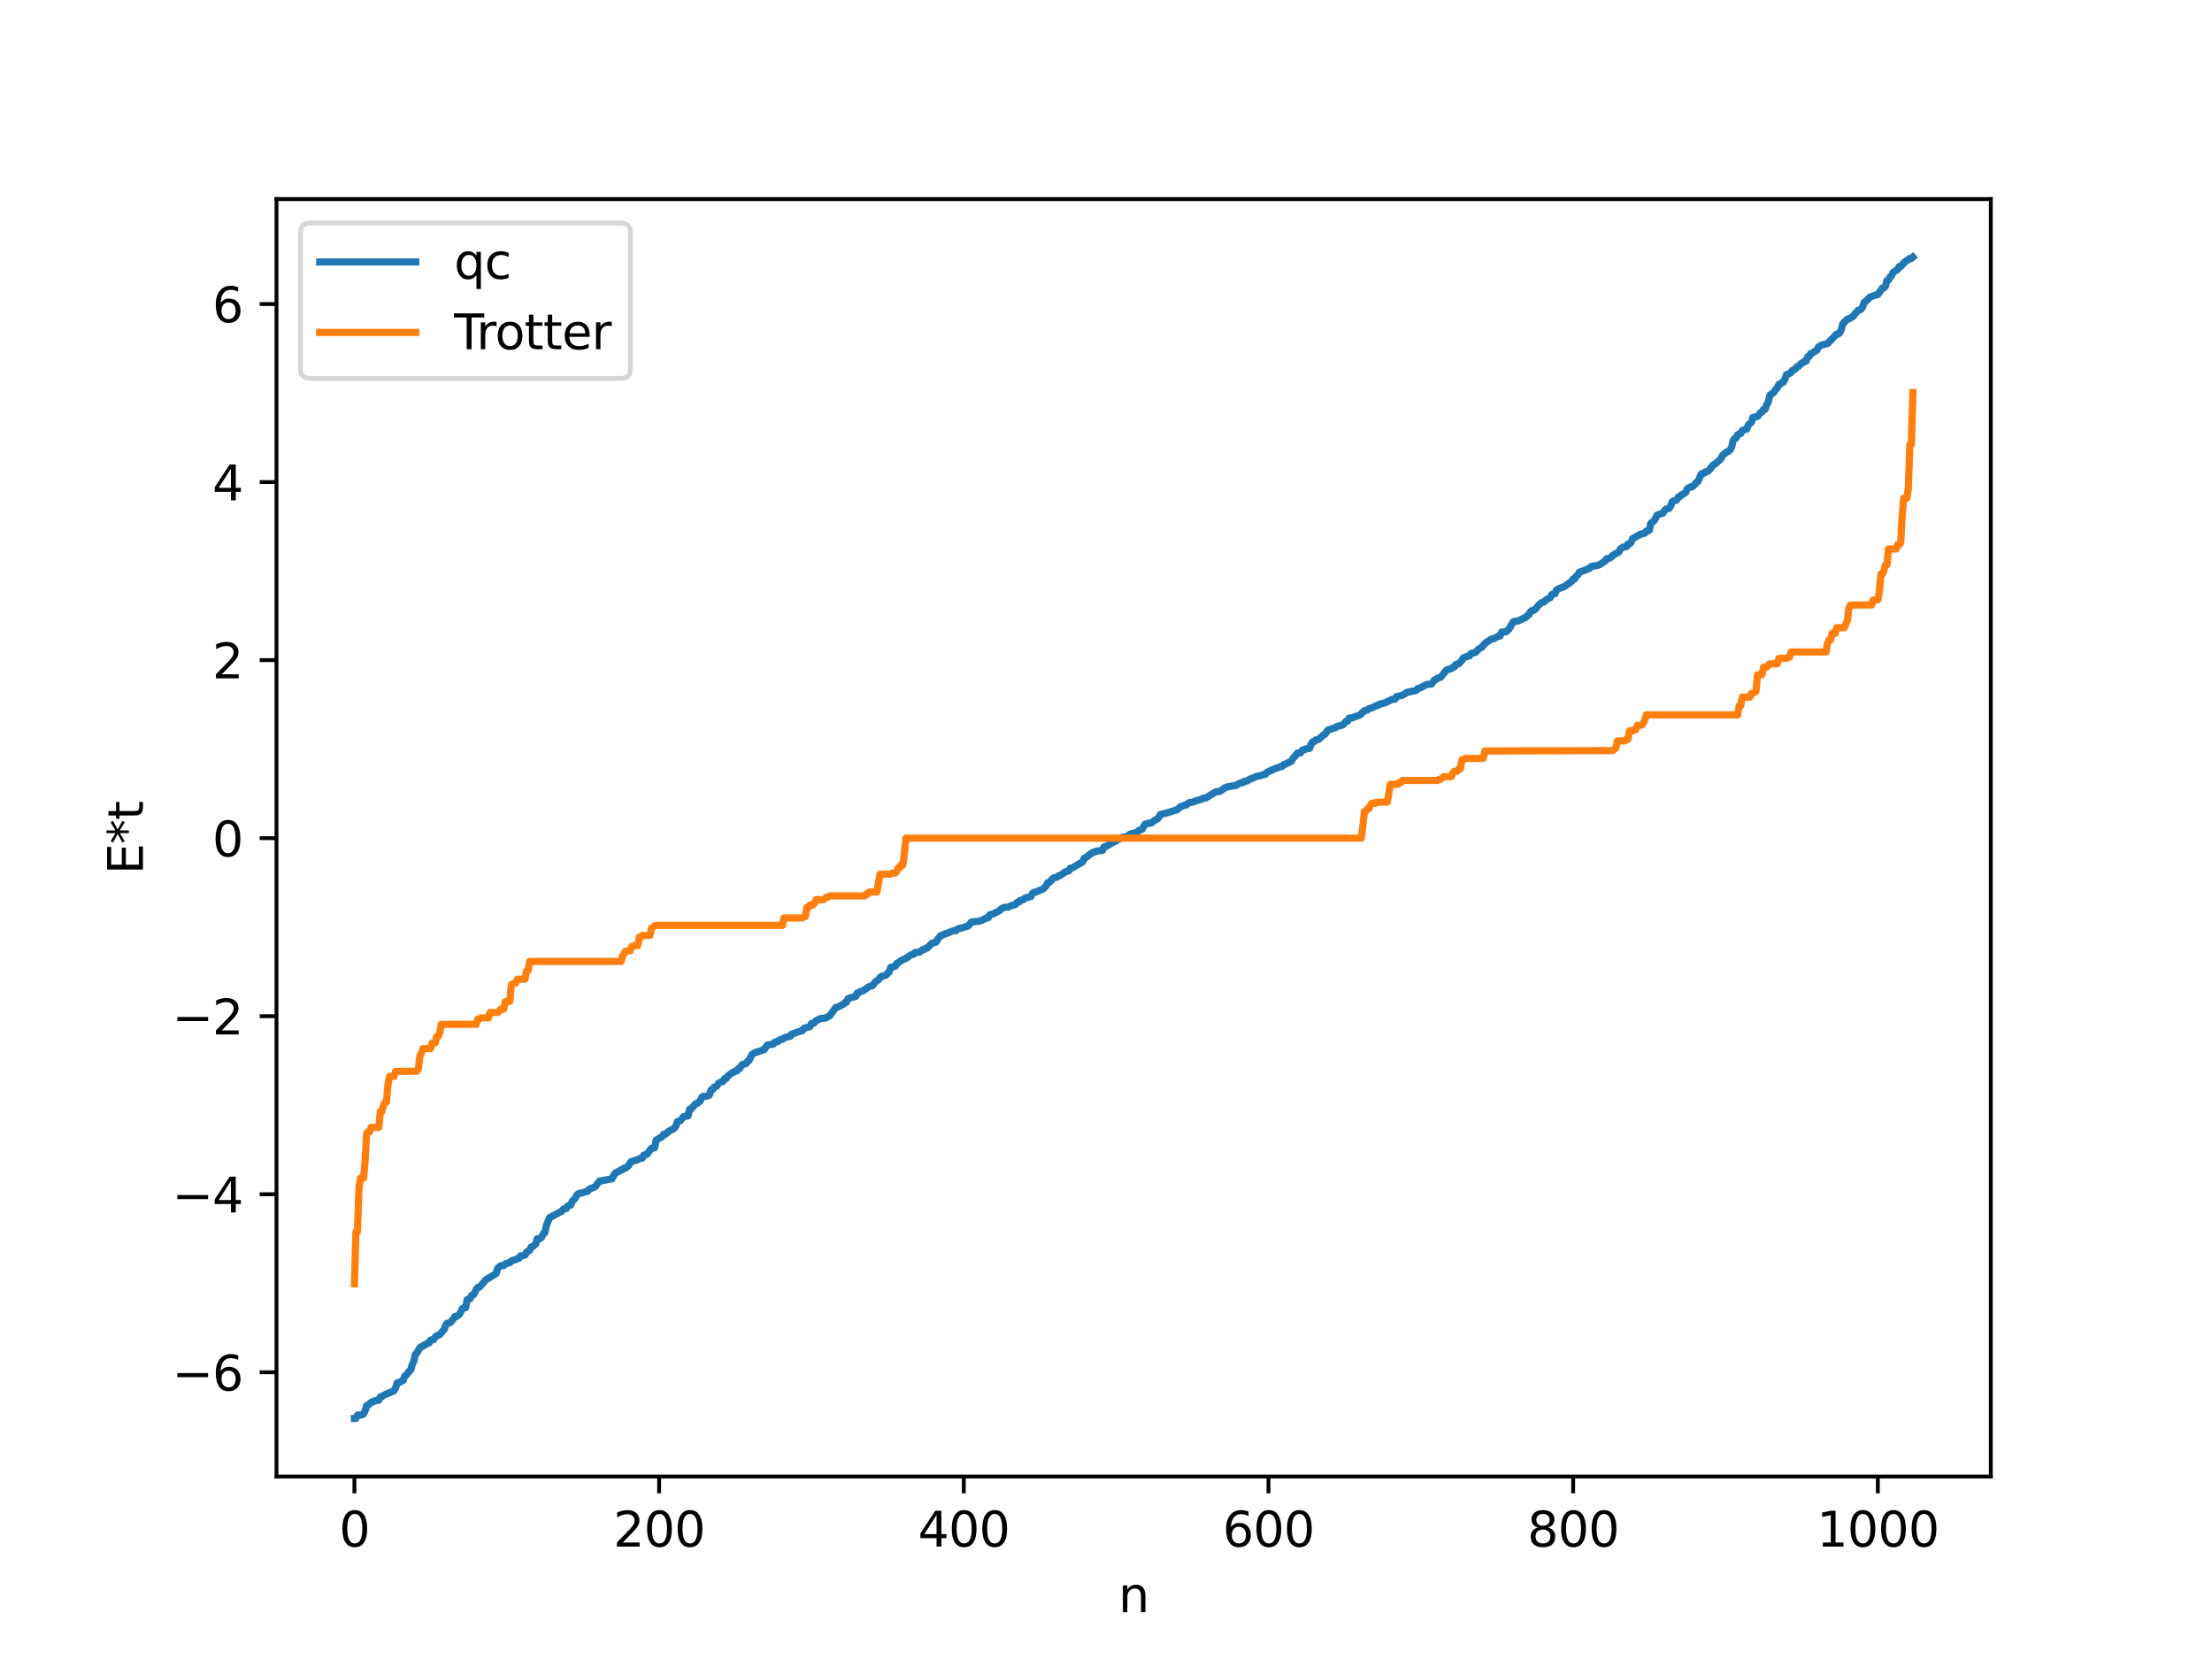 <?xml version="1.0" encoding="utf-8" standalone="no"?>
<!DOCTYPE svg PUBLIC "-//W3C//DTD SVG 1.1//EN"
  "http://www.w3.org/Graphics/SVG/1.1/DTD/svg11.dtd">
<svg xmlns:xlink="http://www.w3.org/1999/xlink" width="460.8pt" height="345.6pt" viewBox="0 0 460.8 345.6" xmlns="http://www.w3.org/2000/svg" version="1.1">
 <defs>
  <style type="text/css">*{stroke-linejoin: round; stroke-linecap: butt}</style>
 </defs>
 <g id="figure_1">
  <g id="patch_1">
   <path d="M 0 345.6 
L 460.8 345.6 
L 460.8 0 
L 0 0 
z
" style="fill: #ffffff"/>
  </g>
  <g id="axes_1">
   <g id="patch_2">
    <path d="M 57.6 307.584 
L 414.72 307.584 
L 414.72 41.472 
L 57.6 41.472 
z
" style="fill: #ffffff"/>
   </g>
   <g id="matplotlib.axis_1">
    <g id="xtick_1">
     <g id="line2d_1">
      <defs>
       <path id="ma43202f3b9" d="M 0 0 
L 0 3.5 
" style="stroke: #000000; stroke-width: 0.8"/>
      </defs>
      <g>
       <use xlink:href="#ma43202f3b9" x="73.833" y="307.584" style="stroke: #000000; stroke-width: 0.8"/>
      </g>
     </g>
     <g id="text_1">
      <!-- 0 -->
      <g transform="translate(70.651 322.182) scale(0.1 -0.1)">
       <defs>
        <path id="DejaVuSans-30" d="M 2034 4250 
Q 1547 4250 1301 3770 
Q 1056 3291 1056 2328 
Q 1056 1369 1301 889 
Q 1547 409 2034 409 
Q 2525 409 2770 889 
Q 3016 1369 3016 2328 
Q 3016 3291 2770 3770 
Q 2525 4250 2034 4250 
z
M 2034 4750 
Q 2819 4750 3233 4129 
Q 3647 3509 3647 2328 
Q 3647 1150 3233 529 
Q 2819 -91 2034 -91 
Q 1250 -91 836 529 
Q 422 1150 422 2328 
Q 422 3509 836 4129 
Q 1250 4750 2034 4750 
z
" transform="scale(0.016)"/>
       </defs>
       <use xlink:href="#DejaVuSans-30"/>
      </g>
     </g>
    </g>
    <g id="xtick_2">
     <g id="line2d_2">
      <g>
       <use xlink:href="#ma43202f3b9" x="137.304" y="307.584" style="stroke: #000000; stroke-width: 0.8"/>
      </g>
     </g>
     <g id="text_2">
      <!-- 200 -->
      <g transform="translate(127.76 322.182) scale(0.1 -0.1)">
       <defs>
        <path id="DejaVuSans-32" d="M 1228 531 
L 3431 531 
L 3431 0 
L 469 0 
L 469 531 
Q 828 903 1448 1529 
Q 2069 2156 2228 2338 
Q 2531 2678 2651 2914 
Q 2772 3150 2772 3378 
Q 2772 3750 2511 3984 
Q 2250 4219 1831 4219 
Q 1534 4219 1204 4116 
Q 875 4013 500 3803 
L 500 4441 
Q 881 4594 1212 4672 
Q 1544 4750 1819 4750 
Q 2544 4750 2975 4387 
Q 3406 4025 3406 3419 
Q 3406 3131 3298 2873 
Q 3191 2616 2906 2266 
Q 2828 2175 2409 1742 
Q 1991 1309 1228 531 
z
" transform="scale(0.016)"/>
       </defs>
       <use xlink:href="#DejaVuSans-32"/>
       <use xlink:href="#DejaVuSans-30" x="63.623"/>
       <use xlink:href="#DejaVuSans-30" x="127.246"/>
      </g>
     </g>
    </g>
    <g id="xtick_3">
     <g id="line2d_3">
      <g>
       <use xlink:href="#ma43202f3b9" x="200.775" y="307.584" style="stroke: #000000; stroke-width: 0.8"/>
      </g>
     </g>
     <g id="text_3">
      <!-- 400 -->
      <g transform="translate(191.231 322.182) scale(0.1 -0.1)">
       <defs>
        <path id="DejaVuSans-34" d="M 2419 4116 
L 825 1625 
L 2419 1625 
L 2419 4116 
z
M 2253 4666 
L 3047 4666 
L 3047 1625 
L 3713 1625 
L 3713 1100 
L 3047 1100 
L 3047 0 
L 2419 0 
L 2419 1100 
L 313 1100 
L 313 1709 
L 2253 4666 
z
" transform="scale(0.016)"/>
       </defs>
       <use xlink:href="#DejaVuSans-34"/>
       <use xlink:href="#DejaVuSans-30" x="63.623"/>
       <use xlink:href="#DejaVuSans-30" x="127.246"/>
      </g>
     </g>
    </g>
    <g id="xtick_4">
     <g id="line2d_4">
      <g>
       <use xlink:href="#ma43202f3b9" x="264.246" y="307.584" style="stroke: #000000; stroke-width: 0.8"/>
      </g>
     </g>
     <g id="text_4">
      <!-- 600 -->
      <g transform="translate(254.702 322.182) scale(0.1 -0.1)">
       <defs>
        <path id="DejaVuSans-36" d="M 2113 2584 
Q 1688 2584 1439 2293 
Q 1191 2003 1191 1497 
Q 1191 994 1439 701 
Q 1688 409 2113 409 
Q 2538 409 2786 701 
Q 3034 994 3034 1497 
Q 3034 2003 2786 2293 
Q 2538 2584 2113 2584 
z
M 3366 4563 
L 3366 3988 
Q 3128 4100 2886 4159 
Q 2644 4219 2406 4219 
Q 1781 4219 1451 3797 
Q 1122 3375 1075 2522 
Q 1259 2794 1537 2939 
Q 1816 3084 2150 3084 
Q 2853 3084 3261 2657 
Q 3669 2231 3669 1497 
Q 3669 778 3244 343 
Q 2819 -91 2113 -91 
Q 1303 -91 875 529 
Q 447 1150 447 2328 
Q 447 3434 972 4092 
Q 1497 4750 2381 4750 
Q 2619 4750 2861 4703 
Q 3103 4656 3366 4563 
z
" transform="scale(0.016)"/>
       </defs>
       <use xlink:href="#DejaVuSans-36"/>
       <use xlink:href="#DejaVuSans-30" x="63.623"/>
       <use xlink:href="#DejaVuSans-30" x="127.246"/>
      </g>
     </g>
    </g>
    <g id="xtick_5">
     <g id="line2d_5">
      <g>
       <use xlink:href="#ma43202f3b9" x="327.717" y="307.584" style="stroke: #000000; stroke-width: 0.8"/>
      </g>
     </g>
     <g id="text_5">
      <!-- 800 -->
      <g transform="translate(318.173 322.182) scale(0.1 -0.1)">
       <defs>
        <path id="DejaVuSans-38" d="M 2034 2216 
Q 1584 2216 1326 1975 
Q 1069 1734 1069 1313 
Q 1069 891 1326 650 
Q 1584 409 2034 409 
Q 2484 409 2743 651 
Q 3003 894 3003 1313 
Q 3003 1734 2745 1975 
Q 2488 2216 2034 2216 
z
M 1403 2484 
Q 997 2584 770 2862 
Q 544 3141 544 3541 
Q 544 4100 942 4425 
Q 1341 4750 2034 4750 
Q 2731 4750 3128 4425 
Q 3525 4100 3525 3541 
Q 3525 3141 3298 2862 
Q 3072 2584 2669 2484 
Q 3125 2378 3379 2068 
Q 3634 1759 3634 1313 
Q 3634 634 3220 271 
Q 2806 -91 2034 -91 
Q 1263 -91 848 271 
Q 434 634 434 1313 
Q 434 1759 690 2068 
Q 947 2378 1403 2484 
z
M 1172 3481 
Q 1172 3119 1398 2916 
Q 1625 2713 2034 2713 
Q 2441 2713 2670 2916 
Q 2900 3119 2900 3481 
Q 2900 3844 2670 4047 
Q 2441 4250 2034 4250 
Q 1625 4250 1398 4047 
Q 1172 3844 1172 3481 
z
" transform="scale(0.016)"/>
       </defs>
       <use xlink:href="#DejaVuSans-38"/>
       <use xlink:href="#DejaVuSans-30" x="63.623"/>
       <use xlink:href="#DejaVuSans-30" x="127.246"/>
      </g>
     </g>
    </g>
    <g id="xtick_6">
     <g id="line2d_6">
      <g>
       <use xlink:href="#ma43202f3b9" x="391.188" y="307.584" style="stroke: #000000; stroke-width: 0.8"/>
      </g>
     </g>
     <g id="text_6">
      <!-- 1000 -->
      <g transform="translate(378.463 322.182) scale(0.1 -0.1)">
       <defs>
        <path id="DejaVuSans-31" d="M 794 531 
L 1825 531 
L 1825 4091 
L 703 3866 
L 703 4441 
L 1819 4666 
L 2450 4666 
L 2450 531 
L 3481 531 
L 3481 0 
L 794 0 
L 794 531 
z
" transform="scale(0.016)"/>
       </defs>
       <use xlink:href="#DejaVuSans-31"/>
       <use xlink:href="#DejaVuSans-30" x="63.623"/>
       <use xlink:href="#DejaVuSans-30" x="127.246"/>
       <use xlink:href="#DejaVuSans-30" x="190.869"/>
      </g>
     </g>
    </g>
    <g id="text_7">
     <!-- n -->
     <g transform="translate(232.991 335.861) scale(0.1 -0.1)">
      <defs>
       <path id="DejaVuSans-6e" d="M 3513 2113 
L 3513 0 
L 2938 0 
L 2938 2094 
Q 2938 2591 2744 2837 
Q 2550 3084 2163 3084 
Q 1697 3084 1428 2787 
Q 1159 2491 1159 1978 
L 1159 0 
L 581 0 
L 581 3500 
L 1159 3500 
L 1159 2956 
Q 1366 3272 1645 3428 
Q 1925 3584 2291 3584 
Q 2894 3584 3203 3211 
Q 3513 2838 3513 2113 
z
" transform="scale(0.016)"/>
      </defs>
      <use xlink:href="#DejaVuSans-6e"/>
     </g>
    </g>
   </g>
   <g id="matplotlib.axis_2">
    <g id="ytick_1">
     <g id="line2d_7">
      <defs>
       <path id="maf6b20673d" d="M 0 0 
L -3.5 0 
" style="stroke: #000000; stroke-width: 0.8"/>
      </defs>
      <g>
       <use xlink:href="#maf6b20673d" x="57.6" y="285.873" style="stroke: #000000; stroke-width: 0.8"/>
      </g>
     </g>
     <g id="text_8">
      <!-- −6 -->
      <g transform="translate(35.858 289.673) scale(0.1 -0.1)">
       <defs>
        <path id="DejaVuSans-2212" d="M 678 2272 
L 4684 2272 
L 4684 1741 
L 678 1741 
L 678 2272 
z
" transform="scale(0.016)"/>
       </defs>
       <use xlink:href="#DejaVuSans-2212"/>
       <use xlink:href="#DejaVuSans-36" x="83.789"/>
      </g>
     </g>
    </g>
    <g id="ytick_2">
     <g id="line2d_8">
      <g>
       <use xlink:href="#maf6b20673d" x="57.6" y="248.783" style="stroke: #000000; stroke-width: 0.8"/>
      </g>
     </g>
     <g id="text_9">
      <!-- −4 -->
      <g transform="translate(35.858 252.583) scale(0.1 -0.1)">
       <use xlink:href="#DejaVuSans-2212"/>
       <use xlink:href="#DejaVuSans-34" x="83.789"/>
      </g>
     </g>
    </g>
    <g id="ytick_3">
     <g id="line2d_9">
      <g>
       <use xlink:href="#maf6b20673d" x="57.6" y="211.694" style="stroke: #000000; stroke-width: 0.8"/>
      </g>
     </g>
     <g id="text_10">
      <!-- −2 -->
      <g transform="translate(35.858 215.493) scale(0.1 -0.1)">
       <use xlink:href="#DejaVuSans-2212"/>
       <use xlink:href="#DejaVuSans-32" x="83.789"/>
      </g>
     </g>
    </g>
    <g id="ytick_4">
     <g id="line2d_10">
      <g>
       <use xlink:href="#maf6b20673d" x="57.6" y="174.604" style="stroke: #000000; stroke-width: 0.8"/>
      </g>
     </g>
     <g id="text_11">
      <!-- 0 -->
      <g transform="translate(44.237 178.403) scale(0.1 -0.1)">
       <use xlink:href="#DejaVuSans-30"/>
      </g>
     </g>
    </g>
    <g id="ytick_5">
     <g id="line2d_11">
      <g>
       <use xlink:href="#maf6b20673d" x="57.6" y="137.514" style="stroke: #000000; stroke-width: 0.8"/>
      </g>
     </g>
     <g id="text_12">
      <!-- 2 -->
      <g transform="translate(44.237 141.313) scale(0.1 -0.1)">
       <use xlink:href="#DejaVuSans-32"/>
      </g>
     </g>
    </g>
    <g id="ytick_6">
     <g id="line2d_12">
      <g>
       <use xlink:href="#maf6b20673d" x="57.6" y="100.424" style="stroke: #000000; stroke-width: 0.8"/>
      </g>
     </g>
     <g id="text_13">
      <!-- 4 -->
      <g transform="translate(44.237 104.223) scale(0.1 -0.1)">
       <use xlink:href="#DejaVuSans-34"/>
      </g>
     </g>
    </g>
    <g id="ytick_7">
     <g id="line2d_13">
      <g>
       <use xlink:href="#maf6b20673d" x="57.6" y="63.334" style="stroke: #000000; stroke-width: 0.8"/>
      </g>
     </g>
     <g id="text_14">
      <!-- 6 -->
      <g transform="translate(44.237 67.133) scale(0.1 -0.1)">
       <use xlink:href="#DejaVuSans-36"/>
      </g>
     </g>
    </g>
    <g id="text_15">
     <!-- E*t -->
     <g transform="translate(29.778 182.148) rotate(-90) scale(0.1 -0.1)">
      <defs>
       <path id="DejaVuSans-45" d="M 628 4666 
L 3578 4666 
L 3578 4134 
L 1259 4134 
L 1259 2753 
L 3481 2753 
L 3481 2222 
L 1259 2222 
L 1259 531 
L 3634 531 
L 3634 0 
L 628 0 
L 628 4666 
z
" transform="scale(0.016)"/>
       <path id="DejaVuSans-2a" d="M 3009 3897 
L 1888 3291 
L 3009 2681 
L 2828 2375 
L 1778 3009 
L 1778 1831 
L 1422 1831 
L 1422 3009 
L 372 2375 
L 191 2681 
L 1313 3291 
L 191 3897 
L 372 4206 
L 1422 3572 
L 1422 4750 
L 1778 4750 
L 1778 3572 
L 2828 4206 
L 3009 3897 
z
" transform="scale(0.016)"/>
       <path id="DejaVuSans-74" d="M 1172 4494 
L 1172 3500 
L 2356 3500 
L 2356 3053 
L 1172 3053 
L 1172 1153 
Q 1172 725 1289 603 
Q 1406 481 1766 481 
L 2356 481 
L 2356 0 
L 1766 0 
Q 1100 0 847 248 
Q 594 497 594 1153 
L 594 3053 
L 172 3053 
L 172 3500 
L 594 3500 
L 594 4494 
L 1172 4494 
z
" transform="scale(0.016)"/>
      </defs>
      <use xlink:href="#DejaVuSans-45"/>
      <use xlink:href="#DejaVuSans-2a" x="63.184"/>
      <use xlink:href="#DejaVuSans-74" x="113.184"/>
     </g>
    </g>
   </g>
   <g id="line2d_14">
    <path d="M 73.833 295.488 
L 74.15 295.472 
L 74.467 294.8 
L 75.42 294.739 
L 75.737 294.522 
L 76.054 293.903 
L 76.372 292.834 
L 76.689 292.719 
L 77.324 292.115 
L 77.641 292.091 
L 77.958 291.844 
L 78.91 291.692 
L 79.228 291.011 
L 79.545 290.955 
L 79.862 290.678 
L 82.084 289.717 
L 82.401 289.17 
L 82.719 288.089 
L 83.036 288.038 
L 83.988 287.544 
L 84.305 286.682 
L 84.623 286.454 
L 85.258 285.656 
L 85.575 285.351 
L 85.892 284.194 
L 86.21 283.559 
L 86.527 282.124 
L 86.844 281.85 
L 87.479 280.751 
L 87.796 280.519 
L 88.114 280.446 
L 88.431 280.126 
L 88.748 280.078 
L 89.066 279.818 
L 89.383 279.76 
L 89.7 279.17 
L 90.335 279.081 
L 90.653 278.537 
L 90.97 278.27 
L 91.605 278.021 
L 92.557 276.913 
L 92.874 275.968 
L 93.191 275.646 
L 93.509 275.633 
L 93.826 275.495 
L 94.461 274.741 
L 94.778 274.263 
L 95.096 274.26 
L 95.73 273.767 
L 96.365 272.543 
L 97 272.413 
L 97.317 270.732 
L 97.952 270.528 
L 98.269 269.807 
L 98.586 269.76 
L 98.904 269.279 
L 99.221 268.579 
L 99.539 268.195 
L 99.856 268.152 
L 100.808 267.111 
L 101.125 266.65 
L 103.347 265.313 
L 103.664 264.207 
L 104.299 263.691 
L 104.934 263.641 
L 105.251 263.284 
L 105.886 263.095 
L 106.203 263.042 
L 106.52 262.69 
L 106.838 262.515 
L 107.155 262.494 
L 107.79 262.216 
L 108.107 262.126 
L 108.424 261.626 
L 108.742 261.612 
L 109.377 261.454 
L 109.694 260.83 
L 110.329 260.496 
L 110.646 259.797 
L 110.963 259.7 
L 111.598 259.158 
L 111.915 258.071 
L 112.55 258.018 
L 112.867 257.695 
L 113.185 256.992 
L 113.502 256.809 
L 113.82 255.32 
L 114.454 253.689 
L 115.089 253.339 
L 116.993 252.331 
L 117.31 251.943 
L 117.628 251.782 
L 117.945 251.778 
L 118.262 251.235 
L 118.897 251.036 
L 119.215 250.245 
L 119.849 249.59 
L 120.167 248.943 
L 120.484 248.682 
L 121.436 248.444 
L 122.388 248.162 
L 122.705 247.757 
L 123.975 247.226 
L 124.927 246.01 
L 125.244 246.006 
L 125.879 245.864 
L 126.514 245.741 
L 127.466 245.585 
L 128.1 244.442 
L 128.735 244.07 
L 129.053 243.964 
L 129.37 243.695 
L 129.687 243.661 
L 130.005 243.345 
L 130.322 243.309 
L 130.957 242.817 
L 131.274 242.219 
L 131.591 241.936 
L 131.909 241.902 
L 132.226 241.724 
L 132.543 241.697 
L 133.496 241.258 
L 133.813 241.253 
L 134.13 240.617 
L 134.765 240.456 
L 135.717 239.194 
L 136.352 239.113 
L 136.669 237.521 
L 137.939 236.784 
L 138.256 236.301 
L 138.573 236.293 
L 138.891 236.078 
L 139.208 235.72 
L 140.16 235.215 
L 140.477 235.026 
L 140.795 234.623 
L 141.112 233.657 
L 141.747 233.474 
L 142.381 232.624 
L 143.334 232.458 
L 143.651 231.097 
L 143.968 231.021 
L 144.92 229.927 
L 145.238 229.872 
L 145.872 229.346 
L 146.19 228.607 
L 146.507 228.397 
L 147.142 228.378 
L 147.777 228.14 
L 148.094 227.094 
L 148.411 227.017 
L 148.729 226.486 
L 149.046 226.422 
L 149.363 226.188 
L 149.681 225.682 
L 149.998 225.461 
L 150.633 225.275 
L 150.95 224.685 
L 151.267 224.677 
L 151.585 224.188 
L 152.537 223.45 
L 152.854 223.349 
L 153.172 223.117 
L 153.489 223.108 
L 153.806 222.623 
L 154.124 222.574 
L 154.441 221.986 
L 154.758 221.699 
L 155.393 221.602 
L 155.71 221.1 
L 156.028 220.933 
L 156.662 219.659 
L 157.297 219.274 
L 157.932 219.085 
L 159.201 218.631 
L 159.836 217.72 
L 161.105 217.483 
L 161.423 217.113 
L 162.058 216.97 
L 162.375 216.619 
L 163.01 216.513 
L 163.327 216.213 
L 164.279 215.931 
L 164.596 215.899 
L 164.914 215.447 
L 166.5 214.865 
L 167.135 214.714 
L 167.453 214.212 
L 168.722 213.878 
L 169.039 213.229 
L 169.357 213.218 
L 169.674 213.056 
L 169.991 212.643 
L 170.626 212.325 
L 170.943 212.171 
L 171.896 212.102 
L 172.848 211.618 
L 174.117 209.857 
L 174.434 209.836 
L 175.704 209.179 
L 176.021 208.853 
L 176.339 208.77 
L 176.656 208.033 
L 177.291 207.807 
L 178.243 207.582 
L 178.56 206.875 
L 178.877 206.852 
L 179.195 206.577 
L 179.829 206.372 
L 181.099 205.51 
L 181.734 205.353 
L 182.368 204.517 
L 183.003 204.099 
L 183.32 203.644 
L 183.638 203.401 
L 184.59 203.155 
L 184.907 202.724 
L 185.224 202.487 
L 185.542 201.543 
L 186.494 201.271 
L 186.811 200.714 
L 187.129 200.599 
L 187.446 200.261 
L 189.033 199.487 
L 189.667 198.975 
L 189.985 198.808 
L 190.302 198.789 
L 190.62 198.45 
L 191.572 198.348 
L 192.206 197.825 
L 192.524 197.801 
L 192.841 197.55 
L 193.158 197.488 
L 193.793 196.844 
L 194.11 196.523 
L 195.062 196.202 
L 195.38 195.596 
L 196.015 194.888 
L 196.332 194.815 
L 196.649 194.619 
L 197.284 194.407 
L 198.553 193.908 
L 199.188 193.858 
L 199.505 193.511 
L 200.458 193.283 
L 201.092 193.072 
L 201.727 192.875 
L 202.362 192.08 
L 203.948 191.896 
L 204.583 191.701 
L 205.535 191.201 
L 205.853 191.192 
L 206.17 190.582 
L 206.805 190.418 
L 208.074 189.792 
L 208.709 189.235 
L 209.343 189.01 
L 209.978 188.981 
L 210.93 188.559 
L 211.248 188.545 
L 211.565 188.395 
L 211.882 187.99 
L 212.2 187.963 
L 212.517 187.584 
L 213.152 187.447 
L 213.469 187.087 
L 214.739 186.783 
L 215.056 186.126 
L 215.373 185.896 
L 215.691 185.874 
L 216.325 185.587 
L 217.277 185.206 
L 217.912 184.592 
L 218.229 183.906 
L 218.547 183.844 
L 218.864 183.582 
L 219.181 183.096 
L 219.499 182.882 
L 220.134 182.754 
L 220.451 182.48 
L 220.768 182.42 
L 222.038 181.576 
L 222.672 181.393 
L 222.99 180.852 
L 223.307 180.844 
L 225.529 179.538 
L 225.846 178.811 
L 226.163 178.673 
L 227.115 177.934 
L 227.75 177.536 
L 228.067 177.479 
L 228.385 177.307 
L 229.654 177.164 
L 229.972 176.43 
L 230.289 176.377 
L 232.193 175.293 
L 232.51 175.225 
L 232.828 174.819 
L 233.145 174.789 
L 233.78 174.43 
L 234.732 174.266 
L 235.049 174.105 
L 235.367 173.776 
L 236.953 173.369 
L 237.271 172.974 
L 237.905 172.769 
L 238.54 171.686 
L 238.858 171.663 
L 239.175 171.51 
L 239.81 171.454 
L 240.444 170.94 
L 241.079 170.621 
L 241.396 170.286 
L 241.714 169.671 
L 242.983 169.379 
L 245.205 168.673 
L 245.522 168.456 
L 245.839 168.1 
L 246.791 167.722 
L 247.109 167.705 
L 247.743 167.198 
L 248.378 167.134 
L 249.013 166.87 
L 250.282 166.496 
L 250.6 166.278 
L 251.234 166.218 
L 253.139 165.025 
L 253.773 164.863 
L 254.091 164.862 
L 254.725 164.463 
L 255.043 164.16 
L 255.677 163.925 
L 257.581 163.59 
L 257.899 163.318 
L 258.534 163.081 
L 258.851 163.064 
L 259.168 162.778 
L 259.803 162.694 
L 260.438 162.247 
L 260.755 162.192 
L 261.707 161.762 
L 262.342 161.645 
L 263.294 161.346 
L 263.611 161.298 
L 263.929 160.884 
L 265.833 160.012 
L 266.15 159.957 
L 266.785 159.677 
L 267.102 159.652 
L 267.42 159.277 
L 267.737 159.202 
L 268.689 158.725 
L 269.006 158.617 
L 269.324 158.034 
L 269.958 157.295 
L 270.276 156.884 
L 270.91 156.839 
L 271.228 156.326 
L 271.545 156.177 
L 271.862 156.153 
L 272.18 155.96 
L 272.815 155.896 
L 273.132 155.02 
L 273.449 154.534 
L 273.767 154.497 
L 274.084 154.168 
L 274.719 154.009 
L 275.671 153.111 
L 275.988 152.972 
L 276.623 152.115 
L 277.258 151.875 
L 277.892 151.671 
L 278.21 151.589 
L 278.527 151.322 
L 279.479 151.106 
L 279.796 150.962 
L 280.431 150.227 
L 280.748 150.221 
L 281.066 149.585 
L 281.7 149.53 
L 283.287 148.955 
L 284.239 148.051 
L 284.874 147.912 
L 285.191 147.608 
L 285.826 147.439 
L 286.778 146.953 
L 287.096 146.927 
L 287.413 146.675 
L 287.73 146.653 
L 288.048 146.503 
L 288.365 146.487 
L 289.952 145.722 
L 290.586 145.657 
L 290.904 145.124 
L 292.173 144.825 
L 293.125 144.221 
L 295.029 143.832 
L 295.347 143.424 
L 295.664 143.388 
L 297.251 142.578 
L 298.203 142.5 
L 298.838 141.626 
L 299.155 141.555 
L 299.472 141.258 
L 300.107 141.095 
L 301.059 139.906 
L 301.377 139.547 
L 302.329 139.3 
L 302.646 139.008 
L 302.963 138.929 
L 303.281 138.422 
L 303.915 138.252 
L 304.55 137.56 
L 304.867 136.998 
L 305.185 136.947 
L 305.82 136.636 
L 306.137 136.618 
L 306.454 136.13 
L 307.089 135.979 
L 307.406 135.865 
L 308.041 135.19 
L 308.676 134.847 
L 309.31 134.071 
L 310.58 133.18 
L 310.897 133.053 
L 311.215 133.05 
L 312.167 132.52 
L 312.484 132.505 
L 312.801 131.689 
L 313.753 131.603 
L 314.388 131.009 
L 315.023 129.849 
L 315.34 129.467 
L 316.292 129.348 
L 317.562 128.706 
L 317.879 128.61 
L 318.196 128.166 
L 318.514 128.042 
L 318.831 127.434 
L 319.148 127.168 
L 319.466 127.157 
L 319.783 126.967 
L 320.418 126.184 
L 321.053 125.589 
L 321.687 125.368 
L 322.005 124.994 
L 322.639 124.654 
L 322.957 124.494 
L 323.274 123.839 
L 323.909 123.711 
L 324.226 122.922 
L 324.861 122.562 
L 325.813 122.235 
L 326.765 121.563 
L 327.4 121.108 
L 327.717 120.62 
L 328.034 120.596 
L 328.352 120.067 
L 328.669 119.804 
L 328.986 119.217 
L 330.573 118.634 
L 330.891 118.43 
L 331.208 118.377 
L 331.525 117.992 
L 332.477 117.832 
L 333.112 117.692 
L 334.381 116.872 
L 334.699 116.401 
L 335.334 116.261 
L 335.651 116.086 
L 335.968 115.691 
L 337.238 114.991 
L 337.555 114.336 
L 338.19 113.956 
L 338.824 113.876 
L 339.142 113.307 
L 339.459 113.282 
L 339.777 113.003 
L 340.094 112.207 
L 341.681 111.32 
L 342.633 111.07 
L 342.95 110.628 
L 343.267 110.604 
L 343.585 110.435 
L 343.902 109.01 
L 344.537 108.504 
L 344.854 108.053 
L 345.172 107.324 
L 346.124 106.972 
L 346.441 106.88 
L 346.758 106.345 
L 347.076 106.04 
L 347.71 105.901 
L 348.028 105.443 
L 348.345 104.527 
L 348.662 104.337 
L 348.98 104.303 
L 349.297 104.133 
L 349.615 103.57 
L 349.932 103.462 
L 350.249 103.102 
L 350.567 103.008 
L 351.201 102.522 
L 351.519 101.776 
L 352.153 101.44 
L 352.471 101.431 
L 353.105 100.874 
L 353.423 100.446 
L 353.74 100.27 
L 354.375 98.781 
L 354.692 98.584 
L 355.01 98.573 
L 355.327 98.275 
L 355.644 98.235 
L 355.962 98.033 
L 356.914 96.831 
L 357.231 96.717 
L 358.5 95.574 
L 358.818 94.875 
L 359.77 94.104 
L 360.087 94.022 
L 360.405 93.722 
L 360.722 93.205 
L 361.039 91.796 
L 361.357 91.355 
L 361.674 91.24 
L 361.991 90.549 
L 362.626 90.291 
L 362.943 89.696 
L 363.578 89.447 
L 363.896 89.378 
L 364.213 88.497 
L 364.848 87.972 
L 365.165 86.965 
L 365.8 86.849 
L 366.117 86.739 
L 366.752 85.951 
L 367.069 85.79 
L 367.386 85.282 
L 367.704 85.27 
L 368.021 84.301 
L 368.339 83.867 
L 368.656 82.454 
L 368.973 82.084 
L 369.291 81.941 
L 369.608 81.606 
L 369.925 81.07 
L 370.243 80.805 
L 370.56 80.106 
L 370.877 79.999 
L 371.195 79.684 
L 371.512 79.604 
L 371.829 79.05 
L 372.147 78.036 
L 372.464 77.962 
L 373.099 77.606 
L 373.416 77.129 
L 373.734 77.029 
L 374.051 76.8 
L 374.368 76.359 
L 374.686 76.317 
L 375.32 75.626 
L 375.638 75.541 
L 375.955 75.207 
L 376.272 75.203 
L 376.59 74.297 
L 376.907 74.253 
L 377.224 73.639 
L 377.542 73.554 
L 378.494 72.937 
L 378.811 72.274 
L 379.446 71.897 
L 380.715 71.567 
L 382.62 69.59 
L 382.937 69.567 
L 383.254 69.35 
L 383.572 68.653 
L 383.889 67.466 
L 384.841 66.485 
L 385.158 66.443 
L 386.11 65.848 
L 386.428 65.343 
L 386.745 65.081 
L 387.062 64.653 
L 387.697 64.444 
L 388.015 63.96 
L 388.332 62.983 
L 388.649 62.813 
L 389.601 61.87 
L 390.871 61.406 
L 391.188 61.369 
L 392.14 60.02 
L 392.458 59.965 
L 392.775 59.629 
L 393.092 58.419 
L 393.41 58.333 
L 393.727 57.706 
L 394.044 57.437 
L 394.362 56.726 
L 395.314 56.136 
L 395.631 55.526 
L 395.948 55.509 
L 396.266 55.203 
L 396.583 54.732 
L 396.9 54.558 
L 397.218 54.227 
L 397.535 54.106 
L 397.853 53.839 
L 398.17 53.838 
L 398.487 53.568 
L 398.487 53.568 
" clip-path="url(#pba97b31777)" style="fill: none; stroke: #1f77b4; stroke-width: 1.5; stroke-linecap: square"/>
   </g>
   <g id="line2d_15">
    <path d="M 73.833 267.438 
L 74.15 256.605 
L 74.467 256.605 
L 74.785 247.345 
L 75.102 245.422 
L 75.737 245.422 
L 76.054 241.957 
L 76.372 236.108 
L 76.689 235.75 
L 77.006 235.75 
L 77.324 234.845 
L 78.91 234.845 
L 79.228 231.545 
L 79.545 231.545 
L 79.862 230.35 
L 80.18 229.613 
L 80.497 229.613 
L 80.815 225.964 
L 81.132 224.246 
L 82.084 224.217 
L 82.401 223.2 
L 86.844 223.143 
L 87.162 222.586 
L 87.479 219.942 
L 87.796 219.358 
L 88.114 218.442 
L 89.7 218.442 
L 90.018 217.273 
L 90.653 217.273 
L 90.97 215.914 
L 91.287 215.914 
L 91.605 215.207 
L 91.922 213.386 
L 99.221 213.386 
L 99.539 212.302 
L 99.856 212.302 
L 100.173 212.045 
L 101.76 212.045 
L 102.077 210.921 
L 103.664 210.921 
L 103.981 210.667 
L 104.299 210.229 
L 104.934 210.229 
L 105.251 208.687 
L 106.203 208.609 
L 106.52 205.13 
L 107.155 204.786 
L 107.472 204.786 
L 107.79 203.985 
L 109.377 203.985 
L 109.694 202.226 
L 110.011 202.226 
L 110.329 200.284 
L 129.37 200.284 
L 129.687 199.18 
L 130.322 198.142 
L 131.274 198.075 
L 131.591 197.172 
L 131.909 197.172 
L 132.226 196.966 
L 132.861 196.966 
L 133.178 195.228 
L 133.496 195.228 
L 133.813 194.864 
L 135.4 194.864 
L 135.717 193.381 
L 136.034 193.181 
L 136.352 192.847 
L 136.986 192.762 
L 163.01 192.762 
L 163.327 191.224 
L 167.135 191.224 
L 167.453 190.942 
L 167.77 190.942 
L 168.087 189.038 
L 168.405 189.038 
L 168.722 188.53 
L 169.357 188.53 
L 169.674 188.202 
L 169.991 187.416 
L 171.578 187.416 
L 172.213 186.862 
L 172.53 186.862 
L 172.848 186.627 
L 180.147 186.627 
L 180.464 186.223 
L 180.781 186.223 
L 181.099 185.826 
L 182.686 185.826 
L 183.32 182.125 
L 185.542 182.092 
L 185.859 181.877 
L 186.494 181.877 
L 186.811 181.552 
L 187.129 180.738 
L 187.446 180.738 
L 187.763 180.187 
L 188.081 180.187 
L 188.398 177.886 
L 188.715 174.604 
L 283.605 174.604 
L 284.239 169.02 
L 284.557 169.02 
L 284.874 168.469 
L 285.191 168.469 
L 285.509 167.655 
L 285.826 167.33 
L 286.461 167.33 
L 286.778 167.115 
L 289 167.082 
L 289.634 163.381 
L 291.221 163.381 
L 291.539 162.984 
L 291.856 162.984 
L 292.173 162.58 
L 299.472 162.58 
L 299.79 162.345 
L 300.107 162.345 
L 300.742 161.791 
L 302.329 161.791 
L 302.646 161.005 
L 302.963 160.677 
L 303.598 160.677 
L 303.915 160.169 
L 304.233 160.169 
L 304.55 158.265 
L 304.867 158.265 
L 305.185 157.984 
L 308.993 157.984 
L 309.31 156.445 
L 335.968 156.361 
L 336.603 155.826 
L 336.92 154.344 
L 338.507 154.344 
L 338.824 153.98 
L 339.142 153.98 
L 339.459 152.241 
L 340.094 152.241 
L 340.411 152.035 
L 340.729 152.035 
L 341.046 151.132 
L 341.681 151.066 
L 341.998 151.066 
L 342.315 150.664 
L 342.633 150.027 
L 342.95 148.924 
L 361.991 148.924 
L 362.309 146.981 
L 362.626 146.981 
L 362.943 145.223 
L 364.53 145.223 
L 364.848 144.421 
L 365.165 144.421 
L 365.8 144.077 
L 366.117 140.598 
L 367.069 140.52 
L 367.386 138.978 
L 368.021 138.978 
L 368.656 138.287 
L 370.243 138.287 
L 370.56 137.162 
L 372.147 137.162 
L 372.464 136.906 
L 372.781 136.906 
L 373.099 135.821 
L 380.398 135.821 
L 380.715 134.001 
L 381.033 133.293 
L 381.35 133.293 
L 381.667 131.935 
L 382.302 131.935 
L 382.62 130.765 
L 384.206 130.765 
L 384.841 129.265 
L 385.158 126.621 
L 385.476 126.065 
L 389.919 126.007 
L 390.236 124.991 
L 391.188 124.961 
L 391.505 123.244 
L 391.823 119.595 
L 392.14 119.595 
L 392.458 118.857 
L 392.775 117.662 
L 393.092 117.662 
L 393.41 114.363 
L 394.996 114.363 
L 395.314 113.458 
L 395.631 113.458 
L 395.948 113.099 
L 396.266 107.25 
L 396.583 103.786 
L 397.218 103.786 
L 397.535 101.862 
L 397.853 92.602 
L 398.17 92.602 
L 398.487 81.77 
L 398.487 81.77 
" clip-path="url(#pba97b31777)" style="fill: none; stroke: #ff7f0e; stroke-width: 1.5; stroke-linecap: square"/>
   </g>
   <g id="patch_3">
    <path d="M 57.6 307.584 
L 57.6 41.472 
" style="fill: none; stroke: #000000; stroke-width: 0.8; stroke-linejoin: miter; stroke-linecap: square"/>
   </g>
   <g id="patch_4">
    <path d="M 414.72 307.584 
L 414.72 41.472 
" style="fill: none; stroke: #000000; stroke-width: 0.8; stroke-linejoin: miter; stroke-linecap: square"/>
   </g>
   <g id="patch_5">
    <path d="M 57.6 307.584 
L 414.72 307.584 
" style="fill: none; stroke: #000000; stroke-width: 0.8; stroke-linejoin: miter; stroke-linecap: square"/>
   </g>
   <g id="patch_6">
    <path d="M 57.6 41.472 
L 414.72 41.472 
" style="fill: none; stroke: #000000; stroke-width: 0.8; stroke-linejoin: miter; stroke-linecap: square"/>
   </g>
   <g id="legend_1">
    <g id="patch_7">
     <path d="M 64.6 78.828 
L 129.342 78.828 
Q 131.342 78.828 131.342 76.828 
L 131.342 48.472 
Q 131.342 46.472 129.342 46.472 
L 64.6 46.472 
Q 62.6 46.472 62.6 48.472 
L 62.6 76.828 
Q 62.6 78.828 64.6 78.828 
z
" style="fill: #ffffff; opacity: 0.8; stroke: #cccccc; stroke-linejoin: miter"/>
    </g>
    <g id="line2d_16">
     <path d="M 66.6 54.57 
L 76.6 54.57 
L 86.6 54.57 
" style="fill: none; stroke: #1f77b4; stroke-width: 1.5; stroke-linecap: square"/>
    </g>
    <g id="text_16">
     <!-- qc -->
     <g transform="translate(94.6 58.07) scale(0.1 -0.1)">
      <defs>
       <path id="DejaVuSans-71" d="M 947 1747 
Q 947 1113 1208 752 
Q 1469 391 1925 391 
Q 2381 391 2643 752 
Q 2906 1113 2906 1747 
Q 2906 2381 2643 2742 
Q 2381 3103 1925 3103 
Q 1469 3103 1208 2742 
Q 947 2381 947 1747 
z
M 2906 525 
Q 2725 213 2448 61 
Q 2172 -91 1784 -91 
Q 1150 -91 751 415 
Q 353 922 353 1747 
Q 353 2572 751 3078 
Q 1150 3584 1784 3584 
Q 2172 3584 2448 3432 
Q 2725 3281 2906 2969 
L 2906 3500 
L 3481 3500 
L 3481 -1331 
L 2906 -1331 
L 2906 525 
z
" transform="scale(0.016)"/>
       <path id="DejaVuSans-63" d="M 3122 3366 
L 3122 2828 
Q 2878 2963 2633 3030 
Q 2388 3097 2138 3097 
Q 1578 3097 1268 2742 
Q 959 2388 959 1747 
Q 959 1106 1268 751 
Q 1578 397 2138 397 
Q 2388 397 2633 464 
Q 2878 531 3122 666 
L 3122 134 
Q 2881 22 2623 -34 
Q 2366 -91 2075 -91 
Q 1284 -91 818 406 
Q 353 903 353 1747 
Q 353 2603 823 3093 
Q 1294 3584 2113 3584 
Q 2378 3584 2631 3529 
Q 2884 3475 3122 3366 
z
" transform="scale(0.016)"/>
      </defs>
      <use xlink:href="#DejaVuSans-71"/>
      <use xlink:href="#DejaVuSans-63" x="63.477"/>
     </g>
    </g>
    <g id="line2d_17">
     <path d="M 66.6 69.249 
L 76.6 69.249 
L 86.6 69.249 
" style="fill: none; stroke: #ff7f0e; stroke-width: 1.5; stroke-linecap: square"/>
    </g>
    <g id="text_17">
     <!-- Trotter -->
     <g transform="translate(94.6 72.749) scale(0.1 -0.1)">
      <defs>
       <path id="DejaVuSans-54" d="M -19 4666 
L 3928 4666 
L 3928 4134 
L 2272 4134 
L 2272 0 
L 1638 0 
L 1638 4134 
L -19 4134 
L -19 4666 
z
" transform="scale(0.016)"/>
       <path id="DejaVuSans-72" d="M 2631 2963 
Q 2534 3019 2420 3045 
Q 2306 3072 2169 3072 
Q 1681 3072 1420 2755 
Q 1159 2438 1159 1844 
L 1159 0 
L 581 0 
L 581 3500 
L 1159 3500 
L 1159 2956 
Q 1341 3275 1631 3429 
Q 1922 3584 2338 3584 
Q 2397 3584 2469 3576 
Q 2541 3569 2628 3553 
L 2631 2963 
z
" transform="scale(0.016)"/>
       <path id="DejaVuSans-6f" d="M 1959 3097 
Q 1497 3097 1228 2736 
Q 959 2375 959 1747 
Q 959 1119 1226 758 
Q 1494 397 1959 397 
Q 2419 397 2687 759 
Q 2956 1122 2956 1747 
Q 2956 2369 2687 2733 
Q 2419 3097 1959 3097 
z
M 1959 3584 
Q 2709 3584 3137 3096 
Q 3566 2609 3566 1747 
Q 3566 888 3137 398 
Q 2709 -91 1959 -91 
Q 1206 -91 779 398 
Q 353 888 353 1747 
Q 353 2609 779 3096 
Q 1206 3584 1959 3584 
z
" transform="scale(0.016)"/>
       <path id="DejaVuSans-65" d="M 3597 1894 
L 3597 1613 
L 953 1613 
Q 991 1019 1311 708 
Q 1631 397 2203 397 
Q 2534 397 2845 478 
Q 3156 559 3463 722 
L 3463 178 
Q 3153 47 2828 -22 
Q 2503 -91 2169 -91 
Q 1331 -91 842 396 
Q 353 884 353 1716 
Q 353 2575 817 3079 
Q 1281 3584 2069 3584 
Q 2775 3584 3186 3129 
Q 3597 2675 3597 1894 
z
M 3022 2063 
Q 3016 2534 2758 2815 
Q 2500 3097 2075 3097 
Q 1594 3097 1305 2825 
Q 1016 2553 972 2059 
L 3022 2063 
z
" transform="scale(0.016)"/>
      </defs>
      <use xlink:href="#DejaVuSans-54"/>
      <use xlink:href="#DejaVuSans-72" x="46.334"/>
      <use xlink:href="#DejaVuSans-6f" x="85.197"/>
      <use xlink:href="#DejaVuSans-74" x="146.379"/>
      <use xlink:href="#DejaVuSans-74" x="185.588"/>
      <use xlink:href="#DejaVuSans-65" x="224.797"/>
      <use xlink:href="#DejaVuSans-72" x="286.32"/>
     </g>
    </g>
   </g>
  </g>
 </g>
 <defs>
  <clipPath id="pba97b31777">
   <rect x="57.6" y="41.472" width="357.12" height="266.112"/>
  </clipPath>
 </defs>
</svg>
